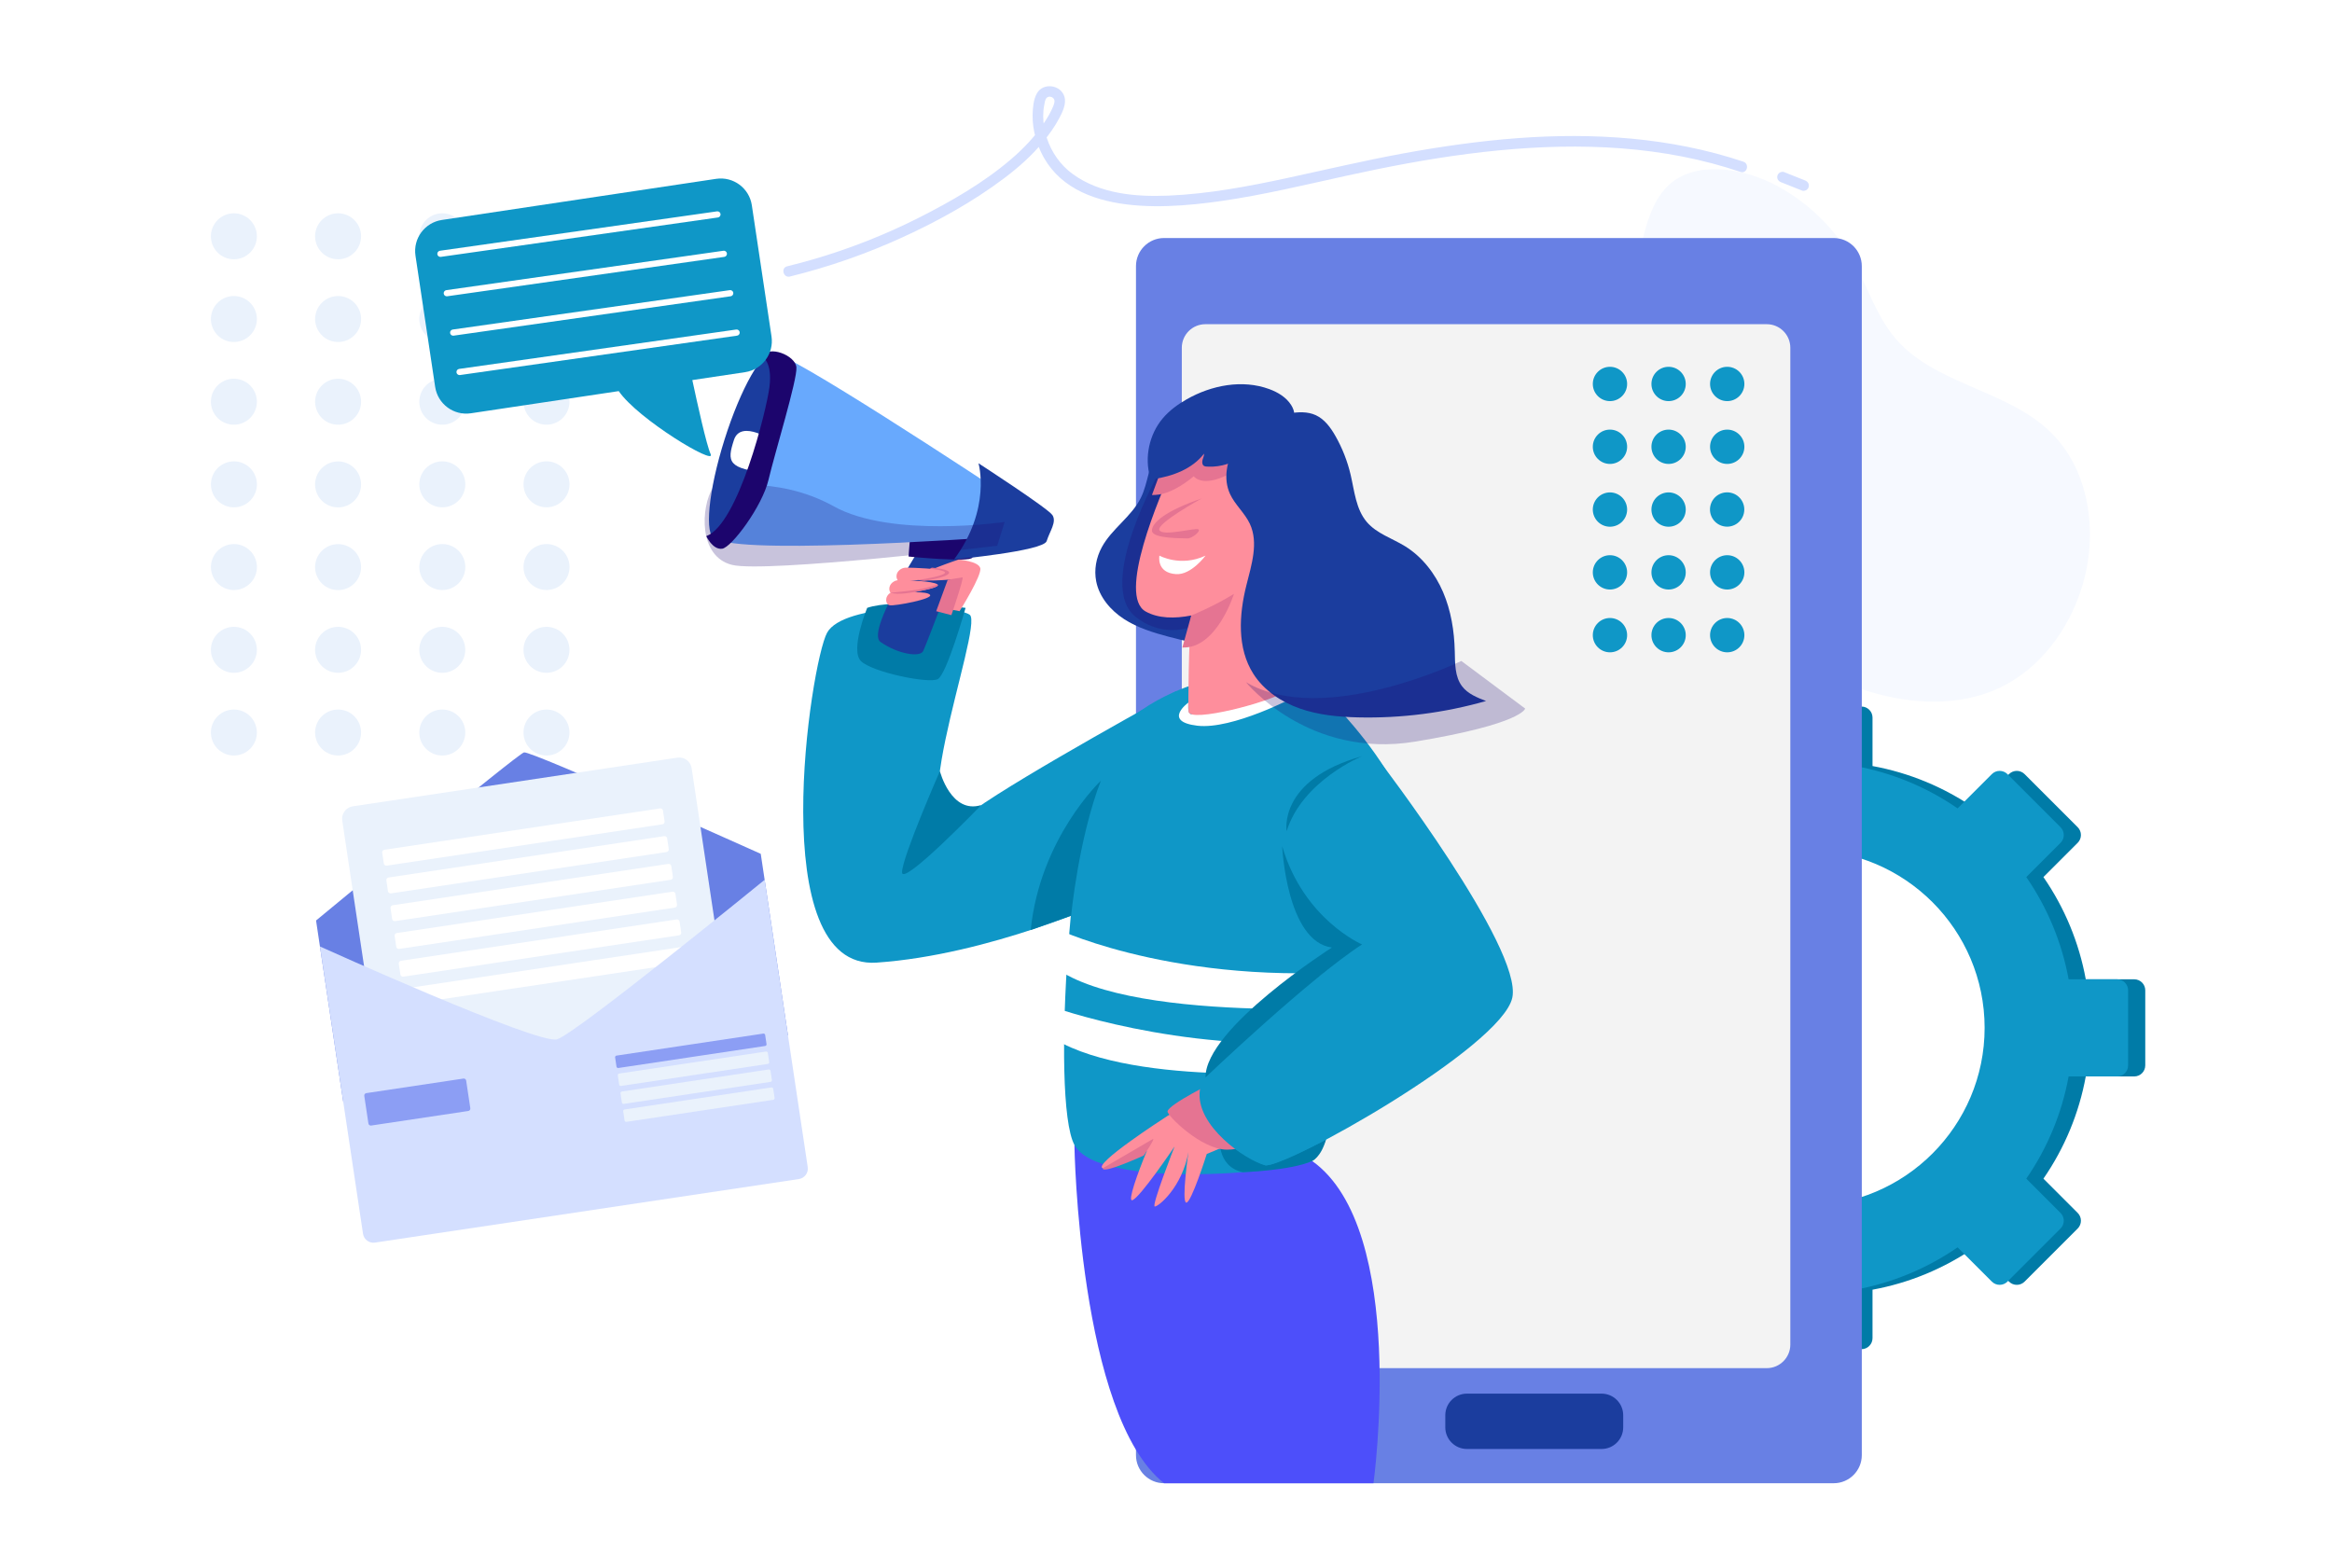 <svg width="595" height="400" viewBox="0 0 595 400" fill="none" xmlns="http://www.w3.org/2000/svg">
<g clipPath="url(#clip0_269_2463)">
<path d="M600 0H0V400H600V0Z" fill="white"/>
<path d="M419.77 58.552C416.91 68.9 417.723 80.641 418.083 91.122C418.529 104.067 421.132 117.075 426.26 128.991C435.698 150.916 454.057 169.46 476.884 176.437C487.859 179.791 500.162 180.353 510.493 175.353C520.556 170.484 527.729 160.734 531.107 150.076C535.451 136.367 533.333 119.887 522.903 109.984C511.703 99.353 493.512 98.051 483.537 86.263C478.683 80.525 476.48 73.057 472.804 66.501C468.274 58.421 461.389 51.679 453.214 47.32C445.833 43.386 434.348 40.891 426.984 46.217C424.15 48.267 422.309 51.43 421.043 54.692C420.554 55.953 420.133 57.24 419.772 58.549L419.77 58.552Z" fill="#F6F9FF"/>
<path d="M59.674 66.156C62.913 66.156 65.54 63.53 65.54 60.29C65.54 57.05 62.913 54.424 59.674 54.424C56.434 54.424 53.808 57.05 53.808 60.29C53.808 63.53 56.434 66.156 59.674 66.156Z" fill="#EAF2FC"/>
<path d="M86.26 66.156C89.5 66.156 92.126 63.53 92.126 60.29C92.126 57.05 89.5 54.424 86.26 54.424C83.02 54.424 80.394 57.05 80.394 60.29C80.394 63.53 83.02 66.156 86.26 66.156Z" fill="#EAF2FC"/>
<path d="M112.846 66.156C116.086 66.156 118.712 63.53 118.712 60.29C118.712 57.05 116.086 54.424 112.846 54.424C109.606 54.424 106.98 57.05 106.98 60.29C106.98 63.53 109.606 66.156 112.846 66.156Z" fill="#EAF2FC"/>
<path d="M139.432 66.156C142.672 66.156 145.298 63.53 145.298 60.29C145.298 57.05 142.672 54.424 139.432 54.424C136.192 54.424 133.566 57.05 133.566 60.29C133.566 63.53 136.192 66.156 139.432 66.156Z" fill="#EAF2FC"/>
<path d="M65.467 82.344C65.99 79.147 63.822 76.131 60.624 75.608C57.427 75.085 54.411 77.253 53.888 80.451C53.365 83.648 55.533 86.664 58.73 87.187C61.928 87.71 64.944 85.542 65.467 82.344Z" fill="#EAF2FC"/>
<path d="M92.056 82.339C92.575 79.141 90.404 76.128 87.206 75.609C84.008 75.09 80.995 77.261 80.475 80.459C79.957 83.657 82.128 86.67 85.326 87.189C88.524 87.709 91.537 85.537 92.056 82.339Z" fill="#EAF2FC"/>
<path d="M118.639 82.345C119.162 79.147 116.994 76.132 113.796 75.609C110.599 75.086 107.583 77.254 107.06 80.451C106.537 83.648 108.705 86.664 111.903 87.187C115.1 87.71 118.116 85.542 118.639 82.345Z" fill="#EAF2FC"/>
<path d="M145.226 82.345C145.749 79.148 143.581 76.132 140.384 75.609C137.187 75.086 134.171 77.254 133.648 80.451C133.125 83.648 135.293 86.664 138.49 87.187C141.687 87.71 144.703 85.542 145.226 82.345Z" fill="#EAF2FC"/>
<path d="M65.466 103.446C65.989 100.249 63.821 97.233 60.623 96.71C57.426 96.187 54.41 98.355 53.887 101.552C53.364 104.749 55.532 107.765 58.73 108.288C61.927 108.811 64.943 106.643 65.466 103.446Z" fill="#EAF2FC"/>
<path d="M92.055 103.442C92.574 100.244 90.402 97.231 87.204 96.712C84.006 96.193 80.993 98.364 80.474 101.562C79.955 104.76 82.126 107.773 85.324 108.292C88.522 108.812 91.535 106.64 92.055 103.442Z" fill="#EAF2FC"/>
<path d="M118.641 103.447C119.164 100.249 116.996 97.234 113.798 96.71C110.601 96.188 107.585 98.355 107.062 101.553C106.539 104.75 108.707 107.766 111.904 108.289C115.102 108.812 118.118 106.644 118.641 103.447Z" fill="#EAF2FC"/>
<path d="M145.228 103.447C145.751 100.25 143.583 97.234 140.386 96.711C137.188 96.188 134.172 98.356 133.649 101.553C133.126 104.75 135.294 107.766 138.492 108.289C141.689 108.812 144.705 106.644 145.228 103.447Z" fill="#EAF2FC"/>
<path d="M61.963 128.988C64.948 127.73 66.348 124.289 65.09 121.304C63.831 118.319 60.391 116.919 57.405 118.177C54.42 119.436 53.02 122.876 54.279 125.862C55.537 128.847 58.978 130.247 61.963 128.988Z" fill="#EAF2FC"/>
<path d="M88.504 129.018C91.498 127.778 92.919 124.346 91.679 121.353C90.439 118.36 87.008 116.939 84.015 118.178C81.022 119.418 79.6 122.85 80.84 125.843C82.08 128.836 85.511 130.257 88.504 129.018Z" fill="#EAF2FC"/>
<path d="M115.134 128.984C118.119 127.725 119.519 124.285 118.26 121.3C117.002 118.314 113.561 116.914 110.576 118.173C107.591 119.432 106.191 122.872 107.45 125.857C108.708 128.843 112.148 130.242 115.134 128.984Z" fill="#EAF2FC"/>
<path d="M141.72 128.982C144.705 127.723 146.105 124.283 144.847 121.298C143.588 118.313 140.148 116.913 137.162 118.171C134.177 119.43 132.777 122.87 134.036 125.856C135.294 128.841 138.735 130.241 141.72 128.982Z" fill="#EAF2FC"/>
<path d="M61.965 150.091C64.95 148.832 66.35 145.392 65.091 142.406C63.832 139.421 60.392 138.021 57.407 139.28C54.422 140.539 53.022 143.979 54.28 146.964C55.539 149.949 58.979 151.349 61.965 150.091Z" fill="#EAF2FC"/>
<path d="M88.505 150.12C91.498 148.881 92.919 145.449 91.68 142.456C90.44 139.463 87.008 138.041 84.015 139.281C81.022 140.521 79.601 143.953 80.841 146.946C82.08 149.939 85.512 151.36 88.505 150.12Z" fill="#EAF2FC"/>
<path d="M115.135 150.087C118.12 148.828 119.52 145.388 118.261 142.402C117.003 139.417 113.562 138.017 110.577 139.276C107.592 140.534 106.192 143.975 107.451 146.96C108.709 149.945 112.15 151.345 115.135 150.087Z" fill="#EAF2FC"/>
<path d="M141.721 150.085C144.707 148.826 146.107 145.386 144.848 142.4C143.589 139.415 140.149 138.015 137.164 139.274C134.178 140.532 132.779 143.973 134.037 146.958C135.296 149.943 138.736 151.343 141.721 150.085Z" fill="#EAF2FC"/>
<path d="M59.674 171.668C62.913 171.668 65.54 169.042 65.54 165.802C65.54 162.562 62.913 159.936 59.674 159.936C56.434 159.936 53.808 162.562 53.808 165.802C53.808 169.042 56.434 171.668 59.674 171.668Z" fill="#EAF2FC"/>
<path d="M86.26 171.668C89.5 171.668 92.126 169.042 92.126 165.802C92.126 162.562 89.5 159.936 86.26 159.936C83.02 159.936 80.394 162.562 80.394 165.802C80.394 169.042 83.02 171.668 86.26 171.668Z" fill="#EAF2FC"/>
<path d="M112.846 171.668C116.086 171.668 118.712 169.042 118.712 165.802C118.712 162.562 116.086 159.936 112.846 159.936C109.606 159.936 106.98 162.562 106.98 165.802C106.98 169.042 109.606 171.668 112.846 171.668Z" fill="#EAF2FC"/>
<path d="M139.432 171.668C142.672 171.668 145.298 169.042 145.298 165.802C145.298 162.562 142.672 159.936 139.432 159.936C136.192 159.936 133.566 162.562 133.566 165.802C133.566 169.042 136.192 171.668 139.432 171.668Z" fill="#EAF2FC"/>
<path d="M59.674 192.77C62.913 192.77 65.54 190.144 65.54 186.904C65.54 183.664 62.913 181.038 59.674 181.038C56.434 181.038 53.808 183.664 53.808 186.904C53.808 190.144 56.434 192.77 59.674 192.77Z" fill="#EAF2FC"/>
<path d="M86.26 192.77C89.5 192.77 92.126 190.144 92.126 186.904C92.126 183.664 89.5 181.038 86.26 181.038C83.02 181.038 80.394 183.664 80.394 186.904C80.394 190.144 83.02 192.77 86.26 192.77Z" fill="#EAF2FC"/>
<path d="M112.846 192.77C116.086 192.77 118.712 190.144 118.712 186.904C118.712 183.664 116.086 181.038 112.846 181.038C109.606 181.038 106.98 183.664 106.98 186.904C106.98 190.144 109.606 192.77 112.846 192.77Z" fill="#EAF2FC"/>
<path d="M139.432 192.77C142.672 192.77 145.298 190.144 145.298 186.904C145.298 183.664 142.672 181.038 139.432 181.038C136.192 181.038 133.566 183.664 133.566 186.904C133.566 190.144 136.192 192.77 139.432 192.77Z" fill="#EAF2FC"/>
<path d="M133.704 191.975C131.971 192.435 80.638 234.867 80.638 234.867L87.579 281.164L201.043 264.152L194.102 217.855C194.102 217.855 135.436 191.515 133.706 191.975H133.704Z" fill="#6880E4"/>
<path d="M183.933 267.397L101.126 279.814C99.374 280.075 97.743 278.87 97.481 277.118L87.324 209.377C87.063 207.625 88.268 205.994 90.02 205.733L172.828 193.316C174.58 193.055 176.211 194.26 176.472 196.012L186.629 263.752C186.89 265.504 185.685 267.136 183.933 267.397Z" fill="#EAF2FC"/>
<path d="M168.406 206.267L98.071 216.816C97.71 216.87 97.462 217.207 97.516 217.568L97.928 220.315C97.982 220.676 98.318 220.925 98.679 220.87L169.014 210.321C169.375 210.267 169.623 209.931 169.569 209.57L169.157 206.822C169.103 206.462 168.767 206.213 168.406 206.267Z" fill="white"/>
<path d="M169.468 213.344L99.134 223.894C98.773 223.948 98.524 224.284 98.578 224.645L98.99 227.393C99.044 227.753 99.381 228.002 99.742 227.948L170.076 217.399C170.437 217.344 170.686 217.008 170.632 216.647L170.22 213.9C170.166 213.539 169.829 213.29 169.468 213.344Z" fill="white"/>
<path d="M170.529 220.425L100.194 230.974C99.833 231.028 99.585 231.364 99.639 231.725L100.051 234.473C100.105 234.833 100.441 235.082 100.802 235.028L171.137 224.479C171.498 224.425 171.746 224.088 171.692 223.727L171.28 220.98C171.226 220.619 170.89 220.37 170.529 220.425Z" fill="white"/>
<path d="M172.187 231.571L101.849 242.117C101.489 242.171 101.152 241.924 101.099 241.561L100.688 238.812C100.635 238.451 100.881 238.115 101.244 238.061L171.582 227.515C171.942 227.462 172.279 227.709 172.332 228.072L172.743 230.821C172.796 231.181 172.55 231.518 172.187 231.571Z" fill="white"/>
<path d="M173.246 238.65L102.909 249.196C102.548 249.249 102.212 249.003 102.159 248.64L101.747 245.89C101.694 245.53 101.941 245.193 102.304 245.14L172.641 234.594C173.002 234.541 173.338 234.787 173.392 235.15L173.803 237.9C173.856 238.26 173.609 238.597 173.246 238.65Z" fill="white"/>
<path d="M173.714 241.662L103.379 252.211C103.018 252.265 102.77 252.601 102.824 252.962L103.236 255.71C103.29 256.07 103.626 256.319 103.987 256.265L174.322 245.716C174.683 245.662 174.931 245.325 174.877 244.964L174.465 242.217C174.411 241.856 174.075 241.607 173.714 241.662Z" fill="white"/>
<path d="M81.633 241.496C81.633 241.496 137.278 266.637 142.13 265.185C146.983 263.733 195.097 224.483 195.097 224.483L206.086 297.782C206.306 299.246 205.297 300.614 203.831 300.834L95.674 317.05C94.21 317.271 92.842 316.261 92.622 314.795L81.633 241.496Z" fill="#D4DFFF"/>
<path d="M118.242 275.197L93.46 278.914C93.124 278.965 92.893 279.278 92.944 279.614L94.002 286.669C94.052 287.004 94.365 287.236 94.701 287.185L119.483 283.469C119.818 283.418 120.05 283.105 119.999 282.769L118.941 275.714C118.891 275.378 118.578 275.147 118.242 275.197Z" fill="#8C9EF4"/>
<path d="M194.752 263.721L157.298 269.339C157.069 269.373 156.911 269.586 156.946 269.815L157.296 272.149C157.33 272.377 157.543 272.535 157.772 272.501L195.226 266.883C195.454 266.849 195.612 266.635 195.578 266.407L195.228 264.073C195.193 263.845 194.98 263.687 194.752 263.721Z" fill="#8C9EF4"/>
<path d="M195.435 268.3L157.981 273.918C157.752 273.952 157.595 274.165 157.629 274.394L157.979 276.727C158.013 276.956 158.227 277.114 158.455 277.079L195.909 271.462C196.138 271.427 196.296 271.214 196.261 270.986L195.911 268.652C195.877 268.424 195.664 268.266 195.435 268.3Z" fill="#EAF2FC"/>
<path d="M196.124 272.881L158.67 278.498C158.441 278.533 158.284 278.746 158.318 278.975L158.668 281.308C158.702 281.537 158.916 281.694 159.144 281.66L196.598 276.042C196.827 276.008 196.985 275.795 196.95 275.566L196.6 273.233C196.566 273.004 196.353 272.847 196.124 272.881Z" fill="#EAF2FC"/>
<path d="M196.811 277.462L159.357 283.08C159.128 283.114 158.97 283.327 159.005 283.556L159.355 285.889C159.389 286.118 159.602 286.275 159.831 286.241L197.285 280.623C197.513 280.589 197.671 280.376 197.637 280.147L197.287 277.814C197.252 277.585 197.039 277.428 196.811 277.462Z" fill="#EAF2FC"/>
<path d="M544.537 249.868H532.176C530.455 240.49 526.789 231.635 521.373 223.787L530.114 215.046C531.215 213.945 531.215 212.162 530.114 211.063L516.57 197.518C515.468 196.417 513.685 196.417 512.586 197.518L503.845 206.259C495.997 200.843 487.145 197.177 477.765 195.456V183.095C477.765 181.539 476.504 180.278 474.948 180.278H455.794C454.238 180.278 452.977 181.539 452.977 183.095V195.456C443.599 197.177 434.744 200.843 426.896 206.259L418.155 197.518C417.054 196.417 415.271 196.417 414.172 197.518L400.627 211.063C399.526 212.164 399.526 213.948 400.627 215.046L409.368 223.787C403.952 231.635 400.286 240.488 398.565 249.868H386.204C384.648 249.868 383.387 251.128 383.387 252.684V271.839C383.387 273.395 384.648 274.656 386.204 274.656H398.565C400.286 284.033 403.952 292.888 409.368 300.736L400.627 309.477C399.526 310.578 399.526 312.362 400.627 313.46L414.172 327.005C415.273 328.106 417.057 328.106 418.155 327.005L426.896 318.264C434.744 323.68 443.599 327.346 452.977 329.067V341.428C452.977 342.984 454.238 344.245 455.794 344.245H474.948C476.504 344.245 477.765 342.984 477.765 341.428V329.067C487.142 327.346 495.997 323.68 503.845 318.264L512.586 327.005C513.687 328.106 515.471 328.106 516.57 327.005L530.114 313.46C531.215 312.359 531.215 310.576 530.114 309.477L521.373 300.736C526.789 292.888 530.455 284.036 532.176 274.656H544.537C546.094 274.656 547.354 273.395 547.354 271.839V252.684C547.354 251.128 546.094 249.868 544.537 249.868ZM465.372 307.631C440.356 307.631 420.002 287.278 420.002 262.26C420.002 237.242 440.354 216.89 465.372 216.89C490.39 216.89 510.742 237.242 510.742 262.26C510.742 287.278 490.39 307.631 465.372 307.631Z" fill="#007BA7"/>
<path d="M540.162 249.868H527.801C526.08 240.49 522.414 231.635 516.998 223.787L525.739 215.046C526.84 213.945 526.84 212.162 525.739 211.063L512.194 197.518C511.093 196.417 509.31 196.417 508.211 197.518L499.47 206.259C491.622 200.843 482.769 197.177 473.39 195.456V183.095C473.39 181.539 472.129 180.278 470.573 180.278H451.418C449.862 180.278 448.601 181.539 448.601 183.095V195.456C439.224 197.177 430.369 200.843 422.521 206.259L413.78 197.518C412.679 196.417 410.895 196.417 409.797 197.518L396.252 211.063C395.151 212.164 395.151 213.948 396.252 215.046L404.993 223.787C399.577 231.635 395.911 240.488 394.19 249.868H381.829C380.273 249.868 379.012 251.128 379.012 252.684V271.839C379.012 273.395 380.273 274.656 381.829 274.656H394.19C395.911 284.033 399.577 292.888 404.993 300.736L396.252 309.477C395.151 310.578 395.151 312.362 396.252 313.46L409.797 327.005C410.898 328.106 412.681 328.106 413.78 327.005L422.521 318.264C430.369 323.68 439.224 327.346 448.601 329.067V341.428C448.601 342.984 449.862 344.245 451.418 344.245H470.573C472.129 344.245 473.39 342.984 473.39 341.428V329.067C482.767 327.346 491.622 323.68 499.47 318.264L508.211 327.005C509.312 328.106 511.096 328.106 512.194 327.005L525.739 313.46C526.84 312.359 526.84 310.576 525.739 309.477L516.998 300.736C522.414 292.888 526.08 284.036 527.801 274.656H540.162C541.718 274.656 542.979 273.395 542.979 271.839V252.684C542.979 251.128 541.718 249.868 540.162 249.868ZM460.997 307.631C435.981 307.631 415.627 287.278 415.627 262.26C415.627 237.242 435.979 216.89 460.997 216.89C486.015 216.89 506.367 237.242 506.367 262.26C506.367 287.278 486.015 307.631 460.997 307.631Z" fill="#0F97C7"/>
<path d="M467.857 60.732H297.012C293.05 60.732 289.839 63.944 289.839 67.905V371.276C289.839 375.238 293.05 378.449 297.012 378.449H467.857C471.818 378.449 475.03 375.238 475.03 371.276V67.905C475.03 63.944 471.818 60.732 467.857 60.732Z" fill="#6880E4"/>
<path d="M450.779 82.718H307.546C304.225 82.718 301.533 85.41 301.533 88.731V343.071C301.533 346.392 304.225 349.085 307.546 349.085H450.779C454.1 349.085 456.793 346.392 456.793 343.071V88.731C456.793 85.41 454.1 82.718 450.779 82.718Z" fill="#F3F3F3"/>
<path d="M410.776 102.346C413.194 102.346 415.154 100.386 415.154 97.969C415.154 95.551 413.194 93.591 410.776 93.591C408.358 93.591 406.398 95.551 406.398 97.969C406.398 100.386 408.358 102.346 410.776 102.346Z" fill="#0F97C7"/>
<path d="M425.734 102.346C428.152 102.346 430.112 100.386 430.112 97.969C430.112 95.551 428.152 93.591 425.734 93.591C423.317 93.591 421.357 95.551 421.357 97.969C421.357 100.386 423.317 102.346 425.734 102.346Z" fill="#0F97C7"/>
<path d="M440.692 102.346C443.11 102.346 445.07 100.386 445.07 97.969C445.07 95.551 443.11 93.591 440.692 93.591C438.275 93.591 436.315 95.551 436.315 97.969C436.315 100.386 438.275 102.346 440.692 102.346Z" fill="#0F97C7"/>
<path d="M410.776 118.372C413.194 118.372 415.154 116.412 415.154 113.994C415.154 111.576 413.194 109.616 410.776 109.616C408.358 109.616 406.398 111.576 406.398 113.994C406.398 116.412 408.358 118.372 410.776 118.372Z" fill="#0F97C7"/>
<path d="M425.734 118.372C428.152 118.372 430.112 116.412 430.112 113.994C430.112 111.576 428.152 109.616 425.734 109.616C423.317 109.616 421.357 111.576 421.357 113.994C421.357 116.412 423.317 118.372 425.734 118.372Z" fill="#0F97C7"/>
<path d="M440.692 118.372C443.11 118.372 445.07 116.412 445.07 113.994C445.07 111.576 443.11 109.616 440.692 109.616C438.275 109.616 436.315 111.576 436.315 113.994C436.315 116.412 438.275 118.372 440.692 118.372Z" fill="#0F97C7"/>
<path d="M412.451 134.062C414.685 133.137 415.746 130.576 414.821 128.342C413.895 126.108 411.334 125.048 409.101 125.973C406.867 126.898 405.806 129.459 406.731 131.693C407.657 133.926 410.218 134.987 412.451 134.062Z" fill="#0F97C7"/>
<path d="M427.41 134.061C429.644 133.136 430.705 130.575 429.78 128.341C428.855 126.108 426.294 125.047 424.06 125.972C421.826 126.897 420.765 129.458 421.691 131.692C422.616 133.926 425.177 134.986 427.41 134.061Z" fill="#0F97C7"/>
<path d="M444.934 131.006C445.489 128.653 444.032 126.295 441.678 125.74C439.325 125.185 436.967 126.642 436.412 128.995C435.857 131.348 437.314 133.706 439.667 134.261C442.02 134.817 444.378 133.36 444.934 131.006Z" fill="#0F97C7"/>
<path d="M410.776 150.417C413.194 150.417 415.154 148.457 415.154 146.04C415.154 143.622 413.194 141.662 410.776 141.662C408.358 141.662 406.398 143.622 406.398 146.04C406.398 148.457 408.358 150.417 410.776 150.417Z" fill="#0F97C7"/>
<path d="M425.734 150.417C428.152 150.417 430.112 148.457 430.112 146.04C430.112 143.622 428.152 141.662 425.734 141.662C423.317 141.662 421.357 143.622 421.357 146.04C421.357 148.457 423.317 150.417 425.734 150.417Z" fill="#0F97C7"/>
<path d="M440.692 150.417C443.11 150.417 445.07 148.457 445.07 146.04C445.07 143.622 443.11 141.662 440.692 141.662C438.275 141.662 436.315 143.622 436.315 146.04C436.315 148.457 438.275 150.417 440.692 150.417Z" fill="#0F97C7"/>
<path d="M410.776 166.44C413.194 166.44 415.154 164.48 415.154 162.063C415.154 159.645 413.194 157.685 410.776 157.685C408.358 157.685 406.398 159.645 406.398 162.063C406.398 164.48 408.358 166.44 410.776 166.44Z" fill="#0F97C7"/>
<path d="M425.734 166.44C428.152 166.44 430.112 164.48 430.112 162.063C430.112 159.645 428.152 157.685 425.734 157.685C423.317 157.685 421.357 159.645 421.357 162.063C421.357 164.48 423.317 166.44 425.734 166.44Z" fill="#0F97C7"/>
<path d="M440.692 166.44C443.11 166.44 445.07 164.48 445.07 162.063C445.07 159.645 443.11 157.685 440.692 157.685C438.275 157.685 436.315 159.645 436.315 162.063C436.315 164.48 438.275 166.44 440.692 166.44Z" fill="#0F97C7"/>
<path d="M408.63 355.587H374.285C371.234 355.587 368.76 358.061 368.76 361.112V364.186C368.76 367.237 371.234 369.711 374.285 369.711H408.63C411.681 369.711 414.154 367.237 414.154 364.186V361.112C414.154 358.061 411.681 355.587 408.63 355.587Z" fill="#1B3D9E"/>
<path d="M274.133 292.135C274.133 292.135 275.198 361.2 297.009 378.449H350.438C350.438 378.449 359.366 313.664 334.778 296.22L274.131 292.135H274.133Z" fill="#4D4FFA"/>
<path d="M300.136 176.324C300.136 176.324 260.886 197.808 248.655 206.607C226.582 222.485 251.349 159.536 247.404 156.845C243.46 154.154 215.221 153.798 211.027 161.443C206.835 169.088 194.781 247.588 223.635 245.615C252.489 243.643 282.69 229.789 282.69 229.789C282.69 229.789 307.302 188.465 300.136 176.324Z" fill="#0F97C7"/>
<path d="M250.369 205.41C250.369 205.41 230.15 226.36 230.15 222.57C230.15 218.78 239.808 196.766 239.808 196.766C239.808 196.766 242.656 207.801 250.366 205.41" fill="#007BA7"/>
<path d="M221.256 155.098C221.256 155.098 216.837 165.845 219.664 168.674C222.49 171.503 236.977 174.509 239.28 173.272C241.587 172.036 246.359 155.098 246.359 155.098C246.359 155.098 228.325 152.659 221.254 155.098H221.256Z" fill="#007BA7"/>
<path d="M330.234 169.608C330.234 169.608 361.144 196.712 359.288 214.163C357.432 231.614 340.724 293.249 334.783 296.218C328.842 299.187 280.321 303.645 274.136 292.133C267.95 280.623 273.518 203.394 281.688 190.769C289.856 178.144 306.576 174.064 306.576 174.064L330.236 169.606L330.234 169.608Z" fill="#0F97C7"/>
<path d="M270.281 237.293C270.281 237.293 303.485 252.815 353.945 247.063L352.899 256.735C352.899 256.735 284.922 261.781 267.403 245.4L270.278 237.291L270.281 237.293Z" fill="white"/>
<path d="M268.47 256.885C268.47 256.885 300.685 268.552 337.864 265.786L335.749 273.31C335.749 273.31 286.536 277.576 267.19 263.923L268.468 256.885H268.47Z" fill="white"/>
<path d="M273.296 233.644C273.296 233.644 275.162 214.039 280.875 199.209C280.875 199.209 265.377 213.761 262.979 237.293C262.979 237.293 268.192 235.386 273.296 233.644Z" fill="#007BA7"/>
<path d="M303.209 179.266C303.209 179.266 302.895 182.016 303.868 182.207C304.84 182.398 316.495 181.735 328.114 176.324L330.461 177.747C330.461 177.747 314.46 186.238 305.479 185.164C296.499 184.09 303.209 179.266 303.209 179.266Z" fill="white"/>
<path d="M311.396 107.949C308.436 108.324 305.448 108.704 302.633 109.694C299.819 110.684 297.15 112.341 295.47 114.81C293.031 118.401 293.004 123.122 291.083 127.014C288.701 131.837 283.675 134.898 281.117 139.629C279.689 142.267 279.108 145.391 279.692 148.334C280.485 152.353 283.36 155.729 286.799 157.961C290.238 160.192 294.219 161.414 298.181 162.462C306.121 164.562 314.22 166.065 322.385 166.953C325.405 160.163 327.763 153.099 329.757 145.938C332.218 137.098 333.837 127.478 330.604 118.89C329.745 116.61 328.537 114.425 326.809 112.707C323.061 108.973 316.645 107.283 311.396 107.946V107.949Z" fill="#1B3D9E"/>
<path opacity="0.24" d="M296.271 119.514C296.271 119.514 279.208 149.254 289.839 157.465C300.47 165.676 311.413 155.947 311.413 155.947L313.02 118.428L296.271 119.514Z" fill="#1C056D"/>
<path d="M332.481 120.262C330.337 116.228 320.604 110.19 311.742 109.919C306.747 109.764 302.171 112.716 300.09 117.261C295.38 127.546 285.139 152.012 292.312 156.025C295.506 157.811 299.707 157.878 303.942 157.041C303.286 163.786 303.124 179.433 303.248 181.558C303.424 184.544 324.249 179.136 328.113 176.326C331.978 173.516 321.606 148.165 321.606 148.165C324.413 144.118 335.463 125.876 332.481 120.264V120.262Z" fill="#FE8E9C"/>
<path d="M303.943 157.042C303.943 157.042 309.763 154.694 314.84 151.521C314.84 151.521 310.457 165.579 301.675 165.216L303.943 157.042Z" fill="#E57492"/>
<path d="M293.914 126.307C294.379 126.201 297.992 126.946 304.581 121.525C304.581 121.525 307.026 125.032 315.21 120.037L316.485 113.234L299.587 111.003L293.914 126.307Z" fill="#E57492"/>
<path d="M306.573 127.2C306.573 127.2 294.967 133.579 295.809 135.261C296.651 136.943 304.891 134.629 305.733 135.048C306.575 135.469 304.061 137.453 302.931 137.376C301.798 137.301 293.916 137.502 293.916 135.389C293.916 133.277 297.609 130.261 306.575 127.198L306.573 127.2Z" fill="#E57492"/>
<path d="M295.821 141.771C295.821 141.771 301.203 144.762 307.582 141.771C307.582 141.771 303.955 146.742 300.073 146.49C294.957 146.158 295.821 141.771 295.821 141.771Z" fill="white"/>
<path d="M313.823 126.019C315.101 128.802 317.598 130.881 318.896 133.654C321.163 138.509 319.305 144.16 318.003 149.358C316.115 156.894 315.614 165.39 319.793 171.939C322.499 176.176 326.92 179.121 331.663 180.784C336.409 182.446 341.486 182.923 346.513 183.042C357.524 183.301 368.571 181.885 379.161 178.862C376.901 177.996 374.522 177.045 373.053 175.123C371.168 172.657 371.255 169.277 371.18 166.174C371.056 161.015 370.229 155.822 368.196 151.078C366.161 146.335 362.86 142.057 358.463 139.353C355.181 137.335 351.261 136.14 348.756 133.214C345.956 129.944 345.588 125.329 344.608 121.138C343.793 117.658 342.474 114.297 340.7 111.194C339.482 109.065 337.951 106.964 335.724 105.938C333.616 104.965 331.17 105.086 328.888 105.498C321.117 106.896 314.167 111.494 313.01 119.928C312.727 121.99 312.952 124.117 313.826 126.019H313.823Z" fill="#1B3D9E"/>
<path opacity="0.24" d="M372.861 168.645C372.861 168.645 337.662 185.68 317.92 174.071C317.92 174.071 333.747 193.741 361.105 189.22C388.463 184.697 389.141 180.794 389.141 180.794L372.861 168.648V168.645Z" fill="#1C056D"/>
<path d="M307.856 119.045C307.64 119.028 307.42 119.006 307.231 118.902C306.735 118.629 306.672 117.932 306.813 117.385C306.953 116.838 307.236 116.308 307.207 115.744C304.204 119.667 299.185 121.516 294.299 122.249C294.05 122.285 293.755 122.307 293.588 122.116C293.515 122.034 293.481 121.925 293.452 121.818C291.973 116.69 293.212 110.86 296.644 106.775C298.328 104.772 300.475 103.196 302.75 101.899C309.105 98.274 316.979 96.757 323.847 99.278C326.062 100.091 328.208 101.379 329.457 103.383C329.917 104.121 330.248 104.968 330.234 105.839C330.209 107.209 329.338 108.428 328.31 109.331C327.046 110.442 325.522 111.202 323.949 111.775C323.162 112.063 322.357 112.279 321.56 112.533C321.064 112.69 320.643 112.903 320.292 113.292C319.31 114.384 318.405 115.449 317.204 116.317C315.934 117.237 314.516 117.951 313.02 118.423C311.527 118.892 309.956 119.122 308.391 119.069C308.212 119.064 308.035 119.055 307.856 119.04V119.045Z" fill="#1B3D9E"/>
<path d="M238.511 134.053C238.511 134.053 220.356 160.77 224.666 163.805C228.978 166.84 234.677 167.815 235.539 166.138C236.403 164.461 247.453 135.065 247.453 135.065L238.511 134.053Z" fill="#1B3D9E"/>
<path d="M231.824 142.003C231.824 142.003 247.518 143.566 248.096 142.255C248.675 140.941 250.177 135.924 250.177 135.924C250.177 135.924 233.489 131.2 232.889 132.742C232.289 134.283 231.824 142.001 231.824 142.001V142.003Z" fill="#1C056D"/>
<path d="M262.796 133.918C263.331 132.224 262.677 130.38 261.196 129.4C249.43 121.607 200.026 89.061 197.066 90.104C193.705 91.287 179.497 131.641 182.292 137.003C184.773 141.764 245.629 137.676 259.282 136.696C260.913 136.58 262.305 135.479 262.796 133.92V133.918Z" fill="#68A9FD"/>
<path d="M249.66 118.205C249.66 118.205 253.043 129.785 243.419 142.751C243.419 142.751 266.242 140.617 267.046 138.071C267.849 135.525 269.664 133.175 268.522 131.43C267.379 129.686 249.66 118.205 249.66 118.205Z" fill="#1B3D9E"/>
<path opacity="0.24" d="M181.932 124.335C181.932 124.335 197.967 120.964 212.716 129.182C227.466 137.401 256.332 133.185 256.332 133.185L254.435 139.262C254.435 139.262 195.438 146.236 186.798 144.135C178.159 142.035 178.764 129.398 181.929 124.335" fill="#1C056D"/>
<path d="M194.991 115.384C199.121 102.278 200.198 90.939 197.398 90.056C194.597 89.174 188.979 99.082 184.849 112.188C180.72 125.294 179.642 136.633 182.443 137.516C185.243 138.398 190.861 128.489 194.991 115.384Z" fill="#1B3D9E"/>
<path d="M197.634 112.735C197.634 112.735 189.039 106.78 187.257 112.271C185.476 117.762 185.573 119.691 196.393 120.695L197.634 112.733V112.735Z" fill="white"/>
<path d="M194.43 90.955C194.43 90.955 197.153 92.175 196.32 98.784C195.602 104.503 188.409 133.756 180.203 136.797C180.203 136.797 181.825 140.336 184.252 140.006C186.682 139.677 194.51 129.153 196.088 122.401C197.668 115.652 203.462 96.826 203.203 93.736C202.946 90.646 196.093 87.962 194.428 90.955H194.43Z" fill="#1C056D"/>
<path d="M338.314 290.797C338.314 290.797 324.489 297.924 322.746 297.304C321.004 296.685 314.075 293.217 311.258 289.768C311.258 289.768 310.148 297.551 317.088 299.093C317.088 299.093 329.629 298.645 334.783 296.218C334.783 296.218 336.966 295.4 338.316 290.797H338.314Z" fill="#007BA7"/>
<path d="M313.56 278.128C313.56 278.128 300.685 282.615 297.063 285.274C297.06 285.274 278.736 297.096 281.362 298.081C282.806 298.623 288.13 296.05 292.627 293.63C290.168 299.521 287.717 306.498 288.876 306.239C290.732 305.825 299.691 292.527 299.691 292.527C299.691 292.527 293.687 307.821 294.64 307.845C295.596 307.872 301.6 302.933 303.224 293.957C303.224 293.957 301.409 306.56 302.65 306.848C303.892 307.134 307.902 294.431 307.902 294.431C307.902 294.431 318.743 290.209 318.99 288.047C319.237 285.889 313.56 278.125 313.56 278.125V278.128Z" fill="#FE8E9C"/>
<path d="M297.888 283.59C297.777 284.595 306.491 293.336 313.078 293.336C319.666 293.336 320.271 288.832 320.271 288.832L310.322 275.793C310.322 275.793 298.089 281.775 297.888 283.59Z" fill="#E57492"/>
<path d="M281.362 298.081C281.362 298.081 293.225 291.16 294.108 290.654C294.991 290.148 291.835 294.821 291.835 294.821C291.835 294.821 281.209 299.702 281.362 298.083" fill="#E57492"/>
<path d="M351.771 193.893C351.771 193.893 388.517 241.857 385.862 254.538C383.207 267.222 327.463 298.485 322.744 297.305C318.025 296.124 304.872 287.257 306.14 278.124C307.408 268.991 347.519 240.972 347.519 240.972C347.519 240.972 326.223 227.11 327.138 215.901C328.053 204.694 351.771 193.893 351.771 193.893Z" fill="#0F97C7"/>
<path d="M307.585 274.902C307.585 274.902 334.069 249.655 347.522 240.972C347.522 240.972 332.636 234.636 327.141 215.9C327.141 215.9 328.227 240.219 339.829 241.765C339.829 241.765 307.442 262.398 307.585 274.9V274.902Z" fill="#007BA7"/>
<path d="M347.519 192.947C347.519 192.947 332.293 199.164 328.28 212.084C328.28 212.084 325.989 198.98 347.519 192.947Z" fill="#007BA7"/>
<path d="M244.546 142.778C244.546 142.778 233.591 146.441 234.09 147.54C234.588 148.639 242.627 147.847 242.627 147.847L239.798 155.284C239.798 155.284 243.317 155.538 244.834 155.947C244.834 155.947 250.606 146.742 250.108 144.946C249.609 143.15 244.544 142.78 244.544 142.78L244.546 142.778Z" fill="#FE8E9C"/>
<path d="M242.746 156.961C242.746 156.961 246.054 147.238 245.565 147.32C245.074 147.402 241.81 147.92 241.81 147.92L238.867 155.947L242.749 156.961H242.746Z" fill="#E57492"/>
<path d="M235.9 148.208C235.9 148.208 241.466 147.385 242.107 146.291C242.748 145.195 237.744 144.837 237.744 144.837C237.744 144.837 233.39 147.412 234.075 147.835C234.76 148.259 235.902 148.208 235.902 148.208H235.9Z" fill="#E57492"/>
<path d="M229.983 145.13C230.375 144.919 230.82 144.83 231.263 144.837C233.192 144.863 239.934 145.021 241.018 145.931C242.284 146.995 230.849 148.658 229.625 148.409C228.536 148.189 228.209 146.086 229.983 145.13Z" fill="#FE8E9C"/>
<path d="M239.186 149.125C238.104 148.213 231.36 148.058 229.431 148.031C228.986 148.024 228.54 148.114 228.151 148.324C226.752 149.077 226.663 150.541 227.219 151.238C225.6 152.225 225.934 154.222 226.994 154.435C228.219 154.682 238.504 152.779 237.238 151.715C236.655 151.223 235.58 151.194 233.349 151.042C236.594 150.512 239.9 149.723 239.188 149.125H239.186Z" fill="#FE8E9C"/>
<path d="M233.347 151.044C233.347 151.044 229.112 151.913 227.219 151.238C227.219 151.238 232.635 150.773 234.922 150.297C237.209 149.82 239.186 149.125 239.186 149.125C239.186 149.125 239.704 149.406 238.46 149.873C237.216 150.34 233.349 151.042 233.349 151.042L233.347 151.044Z" fill="#E57492"/>
<path d="M196.847 85.843L191.827 52.371C191.172 47.994 187.089 44.976 182.711 45.632L112.749 56.123C108.371 56.778 105.354 60.861 106.009 65.239L111.029 98.71C111.684 103.087 115.767 106.105 120.145 105.449L157.872 99.791C162.737 106.938 182.755 118.946 181.325 115.882C180.277 113.636 177.886 102.795 176.644 96.977L190.107 94.959C194.485 94.303 197.502 90.22 196.847 85.843Z" fill="#0F97C7"/>
<path d="M112.367 65.548C111.979 65.548 111.641 65.263 111.585 64.871C111.525 64.44 111.825 64.038 112.255 63.978L182.948 53.928C183.379 53.867 183.781 54.167 183.841 54.598C183.902 55.029 183.602 55.43 183.171 55.491L112.478 65.541C112.439 65.546 112.403 65.548 112.367 65.548Z" fill="white"/>
<path d="M113.995 75.601C113.608 75.601 113.269 75.316 113.213 74.923C113.153 74.493 113.453 74.091 113.884 74.03L184.577 63.98C185.008 63.92 185.409 64.22 185.47 64.65C185.53 65.081 185.23 65.483 184.799 65.543L114.106 75.594C114.068 75.599 114.031 75.601 113.995 75.601Z" fill="white"/>
<path d="M115.624 85.651C115.237 85.651 114.898 85.366 114.842 84.974C114.782 84.543 115.082 84.141 115.513 84.081L186.206 74.031C186.636 73.97 187.038 74.27 187.099 74.701C187.159 75.132 186.859 75.533 186.428 75.594L115.735 85.644C115.696 85.649 115.66 85.651 115.624 85.651Z" fill="white"/>
<path d="M117.253 95.701C116.865 95.701 116.527 95.416 116.471 95.024C116.411 94.593 116.711 94.191 117.141 94.131L187.834 84.081C188.265 84.02 188.667 84.32 188.727 84.751C188.788 85.182 188.488 85.583 188.057 85.644L117.364 95.694C117.325 95.699 117.289 95.701 117.253 95.701Z" fill="white"/>
<path d="M201.558 70.555C211.442 68.125 221.078 64.759 230.33 60.522C239.332 56.398 248.182 51.51 256.108 45.549C259.803 42.771 263.3 39.7 266.223 36.102C267.707 34.274 269.103 32.336 270.211 30.257C271.061 28.662 272.138 26.523 271.586 24.672C270.678 21.623 266.199 20.994 264.585 23.776C263.677 25.342 263.503 27.537 263.464 29.309C263.423 31.31 263.721 33.345 264.278 35.267C270.018 55.106 295.304 53.613 311.388 51.319C322.232 49.772 332.882 47.18 343.571 44.835C353.856 42.577 364.216 40.588 374.663 39.245C395.313 36.59 416.595 36.322 436.85 41.689C439.287 42.335 441.702 43.064 444.093 43.865C445.749 44.419 446.46 41.806 444.812 41.254C426.297 35.054 406.549 33.8 387.18 35.252C377.338 35.99 367.549 37.396 357.844 39.18C347.976 40.995 338.218 43.313 328.412 45.426C318.423 47.577 308.307 49.486 298.075 49.915C289.717 50.263 280.663 49.47 273.687 44.397C270.579 42.137 268.285 38.86 267.094 35.216C266.506 33.413 266.168 31.545 266.17 29.647C266.17 28.764 266.233 27.881 266.397 27.012C266.514 26.402 266.598 25.362 267.094 24.919C267.714 24.364 268.907 24.781 269.033 25.608C269.151 26.388 268.561 27.474 268.244 28.157C267.791 29.127 267.232 30.049 266.654 30.949C264.285 34.637 261.231 37.839 257.906 40.68C250.9 46.665 242.677 51.391 234.48 55.534C225.867 59.888 216.86 63.435 207.596 66.139C205.358 66.792 203.105 67.392 200.84 67.949C199.148 68.365 199.864 70.976 201.558 70.56V70.555Z" fill="#D4DFFF"/>
<path d="M454.444 46.5L459.818 48.64C460.123 48.761 460.59 48.661 460.861 48.504C461.142 48.34 461.411 48.018 461.483 47.696C461.662 46.914 461.244 46.312 460.537 46.031C458.746 45.317 456.953 44.603 455.162 43.892C454.857 43.77 454.39 43.87 454.119 44.027C453.839 44.192 453.57 44.514 453.497 44.835C453.318 45.617 453.737 46.22 454.444 46.5Z" fill="#D4DFFF"/>
</g>
<defs>
<clipPath id="clip0_269_2463">
<rect width="600" height="400" fill="white"/>
</clipPath>
</defs>
</svg>
